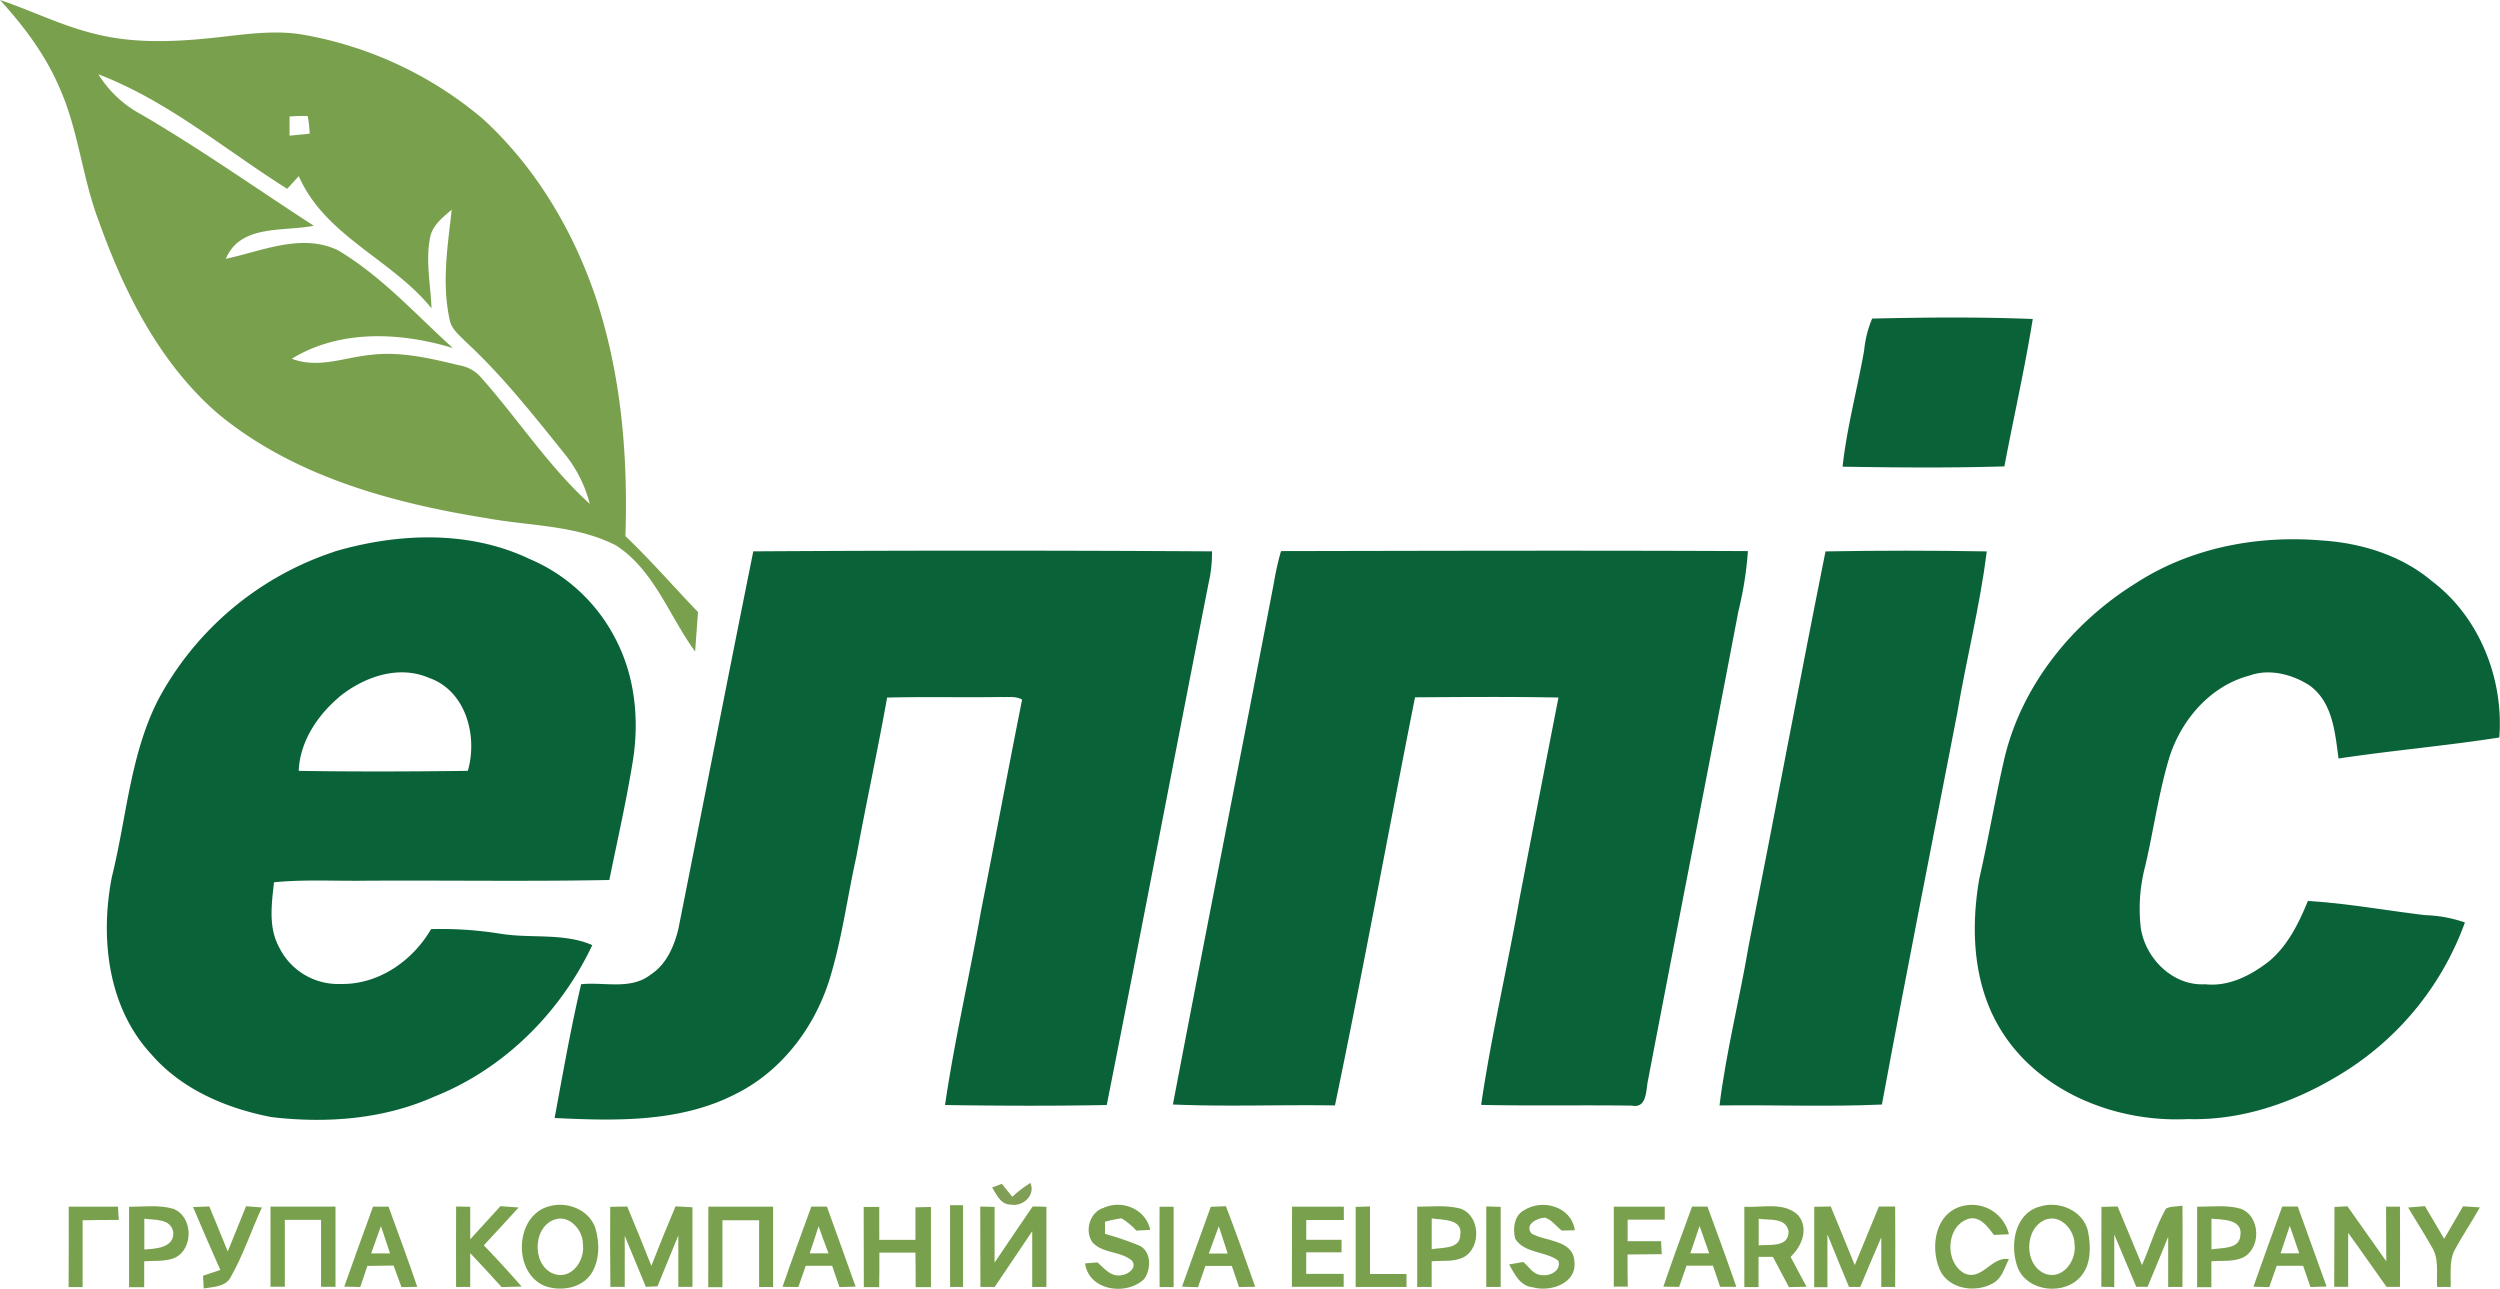 <svg id="Слой_1" data-name="Слой 1" xmlns="http://www.w3.org/2000/svg" viewBox="0 0 579.29 298.64"><defs><style>.cls-1{fill:#79a04d;}.cls-2{fill:#819e57;}.cls-3{fill:#0a6238;}</style></defs><title>logo-elpis-UA</title><path class="cls-1" d="M0,0C7.18,2.4,14,5.83,21.35,7.68,31.67,10.45,42.52,9.6,53,8.36,59,7.66,65.14,7,71.12,8.2a88.09,88.09,0,0,1,40.66,19.25c12.3,11.2,21.07,26,26.33,41.67,5.84,17.71,7.43,36.55,6.81,55.11,5.88,5.6,11.19,11.75,16.82,17.59-.23,3.05-.44,6.1-.67,9.15-6-8.21-9.44-18.78-18.28-24.56-9.21-4.75-19.89-4.5-29.87-6.31C90.78,116.55,68,110.36,50.45,95.81,37,84.15,28.76,67.72,22.88,51.21c-3.84-10.06-4.67-21-9.09-30.87C10.55,12.74,5.54,6.07,0,0M22.8,17.22a26.12,26.12,0,0,0,9.9,9.28c13.73,8,26.67,17.18,40,25.8-7,1.44-17-.41-20.37,7.67,8.38-1.79,17.56-6,25.94-2,10.13,6,18,14.85,26.67,22.68C92.8,76.95,78.8,76.29,67.61,83.12c6.08,2.37,12.26-.32,18.37-.9,6.9-.83,13.78.82,20.44,2.43a8.53,8.53,0,0,1,5.16,2.95c8.51,9.59,15.55,20.51,25.09,29.17a30.44,30.44,0,0,0-5.74-11.48c-7.25-9-14.45-18.19-23-26.09-1.49-1.53-3.42-3-3.75-5.21-1.85-8.4-.44-17,.49-25.41-2.12,1.82-4.58,3.7-5.05,6.65-1,5.37.16,10.83.37,16.22-9.16-11.37-24.65-16.7-30.76-30.64l-2.68,2.94C52.14,34.7,38.89,23.36,22.8,17.22M67.09,27q0,2.22,0,4.44c1.56-.15,3.11-.3,4.67-.47a30.86,30.86,0,0,0-.45-4.08A36.58,36.58,0,0,0,67.09,27Z"/><path class="cls-2" d="M229.88,275.17l2.26-.86c.8,1,1.62,2,2.44,3a26.09,26.09,0,0,1,4.19-3.2c1.22,2.92-1.82,5.58-4.62,5C231.84,279.1,230.94,276.79,229.88,275.17Z"/><path class="cls-1" d="M15.92,279.6c3.81,0,7.62,0,11.43,0,0,.77.13,2.31.18,3.08-2.8,0-5.6,0-8.39.08,0,5.16,0,10.31,0,15.47l-3.24,0C15.93,292,15.94,285.8,15.92,279.6Z"/><path class="cls-1" d="M29.94,279.63c3.38,0,6.89-.49,10.19.46,4.64,1.76,4.8,9.41.28,11.4-2.2.89-4.65.58-7,.78,0,2,0,4,0,6l-3.5,0q0-9.29,0-18.55m3.53,2.76q0,3.53,0,7.05c2.67-.19,7-.35,6.71-4.11C39.44,282.26,35.87,282.77,33.47,282.39Z"/><path class="cls-1" d="M44.73,279.69l3.78-.13q2.13,5.21,4.27,10.42c1.43-3.49,2.82-7,4.24-10.48l3.66.29c-2.44,5.32-4.28,10.93-7.15,16-1.16,2.44-4.07,2.37-6.34,2.76,0-.74-.11-2.21-.14-2.95l4-1.33C48.92,289.44,46.78,284.58,44.73,279.69Z"/><path class="cls-1" d="M62.68,279.59c5,0,10,0,15.06,0q0,9.29,0,18.58H74.39q0-7.75,0-15.51H66q0,7.76,0,15.5H62.68Q62.67,288.9,62.68,279.59Z"/><path class="cls-1" d="M86.44,279.6l3.59,0c2.25,6.18,4.54,12.34,6.65,18.57l-3.65.08-1.83-5-6.07.09-1.65,4.88-3.71-.09c2.18-6.2,4.44-12.36,6.67-18.54M86,290.43h4.38q-1.06-3.17-2.11-6.32C87.51,286.22,86.76,288.33,86,290.43Z"/><path class="cls-1" d="M105.69,279.57l3.27.06c0,2.51,0,5,0,7.53l7-7.67,4.21.31c-2.67,2.94-5.36,5.85-8.06,8.76,3,3.12,5.91,6.29,8.75,9.55l-4.63.13q-3.6-4-7.28-7.88c0,2.61,0,5.22,0,7.84h-3.27C105.67,292,105.66,285.78,105.69,279.57Z"/><path class="cls-1" d="M127.31,279.5c4.11-1.17,9.11.78,10.61,4.95,1.06,3.5,1.09,7.66-1,10.81-2.31,3.3-7,4-10.59,2.76-7.6-3-7.11-16.43.95-18.52m1.14,3.12c-5.35,1.95-5.1,11.56.64,12.76,3.89.68,6.53-3.71,6-7.16C135.09,285,131.84,281.33,128.45,282.62Z"/><path class="cls-1" d="M141.4,279.64l3.94-.07c1.9,4.57,3.78,9.14,5.59,13.75q2.7-6.93,5.6-13.79l3.92.21q0,9.22,0,18.45h-3.27c0-4,0-7.95,0-11.93-1.63,3.93-3.23,7.87-4.83,11.8l-2.7.12c-1.65-3.93-3.26-7.88-4.89-11.82,0,3.94,0,7.88,0,11.83l-3.32,0C141.35,292,141.36,285.82,141.4,279.64Z"/><path class="cls-1" d="M164.14,279.61q7.5,0,15,0c0,6.2,0,12.4,0,18.61l-3.24,0q0-7.74,0-15.47l-8.5,0q0,7.75,0,15.51h-3.29C164.14,292,164.15,285.81,164.14,279.61Z"/><path class="cls-1" d="M188,279.59q1.8,0,3.6,0c2.21,6.18,4.48,12.34,6.66,18.54l-3.74.11c-.57-1.65-1.13-3.29-1.7-4.93h-6.12c-.58,1.63-1.14,3.27-1.71,4.91l-3.67-.05c2.15-6.22,4.42-12.4,6.68-18.58m1.7,4.49q-1,3.17-2.08,6.33l4.36,0C191.17,288.31,190.42,286.2,189.66,284.08Z"/><path class="cls-1" d="M200.13,279.67l3.61,0q0,3.79,0,7.62c2.79,0,5.59,0,8.38,0q0-3.78,0-7.54c1.19,0,2.4-.06,3.6-.08,0,6.19,0,12.38,0,18.58h-3.55c0-2.65,0-5.31-.05-8q-4.18,0-8.35,0c0,2.65,0,5.31-.05,8h-3.56C200.13,292,200.15,285.84,200.13,279.67Z"/><path class="cls-1" d="M220.15,279.27h3q0,9.46,0,18.93h-3Q220.14,288.73,220.15,279.27Z"/><path class="cls-1" d="M227.14,279.58l3.32.08c0,4.3,0,8.6,0,12.91,2.94-4.34,5.85-8.7,8.82-13,1.06,0,2.12,0,3.19.07,0,6.19,0,12.38,0,18.57h-3.29q0-6.46,0-12.91c-2.88,4.31-5.81,8.6-8.69,12.9l-3.31,0Q227.14,288.9,227.14,279.58Z"/><path class="cls-1" d="M255.67,279.9c4.36-2,9.82.25,10.86,5.08l-3.23.17a14.31,14.31,0,0,0-3.43-2.84,27.57,27.57,0,0,0-3.82.8l0,2.8a70.38,70.38,0,0,1,7.62,2.58c3.16,1.13,3.19,5.63,1.4,7.93-4.1,3.88-12.77,2.67-13.64-3.67l2.87-.23c1.59,1.4,3.24,3.52,5.66,2.93,1.56-.17,3.65-1.81,2.25-3.4-2.57-2.14-6.64-1.6-9-4.1C251.24,285.36,252.47,280.9,255.67,279.9Z"/><path class="cls-1" d="M268.69,279.62c1.08,0,2.16,0,3.26,0q0,9.3,0,18.61h-3.25Q268.64,288.91,268.69,279.62Z"/><path class="cls-1" d="M280.54,279.64l3.53-.14c2.36,6.18,4.58,12.42,6.78,18.67l-3.74.05-1.68-4.89-6.12,0c-.58,1.65-1.16,3.29-1.72,4.94l-3.7-.13c2.19-6.17,4.44-12.31,6.65-18.47m-.42,10.79,4.36,0q-1.05-3.17-2.07-6.32Q281.27,287.25,280.12,290.43Z"/><path class="cls-1" d="M299.39,279.61q6,0,12,0c0,.77,0,2.31,0,3.08-2.91,0-5.81,0-8.71,0v4.59l8.18,0c0,.72,0,2.17,0,2.9l-8.19,0c0,1.66,0,3.33,0,5h8.68v3q-6,0-12,0Q299.36,288.9,299.39,279.61Z"/><path class="cls-1" d="M328.39,279.61c3.27,0,6.63-.41,9.85.4,4.78,1.44,5.13,9.16.8,11.36-2.26,1.1-4.89.66-7.3.9,0,2,0,4,0,5.93h-3.35q0-9.3,0-18.59m3.36,2.72q0,3.57,0,7.14c2.3-.46,6.59.07,6.62-3.33C339,282.39,334.2,282.71,331.75,282.33Z"/><path class="cls-1" d="M353.17,280.42c4.29-2.74,11-.81,11.74,4.65l-3.07.07c-1.23-1-2.26-2.48-3.85-3-1.84.11-4.78,1.54-3.12,3.69,3.29,1.89,9.54,1.41,9.93,6.32.74,5.25-5.59,7.33-9.72,6.12-2.88-.31-4.14-3.08-5.39-5.28,1.09-.2,2.18-.38,3.28-.56,1.24,1,2.21,2.81,4,3,2,.41,4.86-.87,4.14-3.3-3-2.26-7.83-1.65-10-5.07C350.49,284.73,350.81,281.68,353.17,280.42Z"/><path class="cls-1" d="M373.94,279.61q5.89,0,11.81,0c0,1,0,2,0,3-2.87,0-5.74,0-8.6,0,0,1.66,0,3.33,0,5l7.76,0c0,.74.11,2.22.15,3l-7.93.08c0,2.47,0,5,.05,7.44l-3.24,0Q373.93,288.89,373.94,279.61Z"/><path class="cls-1" d="M392.08,279.59q1.79,0,3.57,0c2.26,6.18,4.54,12.35,6.68,18.58l-3.75,0q-.84-2.45-1.66-4.89l-6.12,0q-.87,2.46-1.73,4.92l-3.64-.07c2.12-6.22,4.4-12.39,6.65-18.56m1.74,4.5q-1.08,3.16-2.14,6.35l4.37,0Q394.93,287.26,393.82,284.09Z"/><path class="cls-1" d="M404.14,279.62c4.14.27,9.24-1.24,12.55,2,2.51,3.08.8,7.21-1.78,9.61,1.23,2.31,2.47,4.62,3.69,6.94l-4.08.07c-1.24-2.33-2.47-4.66-3.71-7l-3.33,0c0,2.32,0,4.63,0,7l-3.29,0q0-9.29,0-18.57m3.33,2.78q0,3,0,6.12c2.56-.23,7,.54,6.92-3.27C413.8,282,409.86,282.81,407.47,282.4Z"/><path class="cls-1" d="M420.39,279.63l3.82-.07c1.88,4.52,3.72,9.06,5.57,13.59,1.88-4.51,3.71-9,5.59-13.57h3.77q.06,9.31,0,18.62l-3.22,0c0-3.83,0-7.66,0-11.49-1.68,3.81-3.27,7.65-4.87,11.49l-2.61,0c-1.7-4.06-3.36-8.12-5-12.18,0,4.08,0,8.16,0,12.25h-3.06Q420.36,288.91,420.39,279.63Z"/><path class="cls-1" d="M454.35,279.57A8.79,8.79,0,0,1,465.49,286l-3.47.15c-1.37-1.79-3.13-4.37-5.75-3.76-5.41,1.52-5.75,10.22-1,12.71,4.1,1.67,6.12-4,10.23-3.34-1,1.87-1.53,4.25-3.44,5.44-3.94,2.42-10.09,1.7-12.41-2.63C447.22,289.53,448.16,281.42,454.35,279.57Z"/><path class="cls-1" d="M472.41,279.67c4.47-1.62,10.29.75,11.41,5.61.66,3.39.79,7.38-1.46,10.24-3.73,4.79-12.61,3.93-14.86-1.88-1.79-4.94-.82-12.18,4.91-14m1.89,2.85c-5.43,1.79-5.49,11-.07,12.78,4,1.1,7-3.39,6.47-7C480.7,285.09,477.67,281.53,474.3,282.52Z"/><path class="cls-1" d="M486.94,279.65q1.86-.06,3.75-.09c1.89,4.52,3.74,9.06,5.64,13.58,1.93-4.32,3.22-9,5.56-13.09,1.14-.61,2.55-.43,3.82-.68.07,6.28,0,12.55,0,18.83h-3.31c0-3.87,0-7.74,0-11.61-1.57,3.87-3.15,7.73-4.77,11.58H495q-2.57-6.06-5.09-12.12,0,6.09,0,12.17l-3-.05Q486.93,288.92,486.94,279.65Z"/><path class="cls-1" d="M509.14,279.62c3.33,0,6.77-.46,10,.44,4.78,1.68,4.91,9.54.27,11.48-2.22.84-4.67.53-7,.72,0,2,0,4,0,6h-3.3q0-9.3,0-18.58m3.32,2.77q0,3.53,0,7.05c2.31-.39,6.43,0,6.69-3.12C519.8,282.47,515,282.62,512.46,282.39Z"/><path class="cls-1" d="M528.82,279.58c1.2,0,2.4,0,3.61,0q3.35,9.25,6.68,18.53l-3.75.11c-.57-1.64-1.14-3.28-1.69-4.91l-6.12,0-1.74,4.93-3.65-.09c2.16-6.21,4.43-12.38,6.66-18.56m-.37,10.83h4.32c-.74-2.13-1.47-4.25-2.19-6.38C529.87,286.16,529.15,288.29,528.45,290.41Z"/><path class="cls-1" d="M540.94,279.67l3-.15c3,4.23,6,8.51,9,12.74q0-6.33-.05-12.65h3.22q.06,9.3,0,18.58l-3.11,0c-3-4.18-5.87-8.38-8.89-12.52,0,4.17,0,8.34,0,12.51l-3.24,0Q540.92,288.92,540.94,279.67Z"/><path class="cls-1" d="M558,279.8l3.89-.32c1.49,2.52,3,5.05,4.46,7.58,1.45-2.52,2.9-5,4.37-7.54,1.3.07,2.59.15,3.9.25-1.8,3.22-3.86,6.29-5.64,9.52-1.59,2.68-1,6-1.13,8.92h-3.13c-.19-3.14.53-6.61-1.31-9.39C561.71,285.77,559.79,282.83,558,279.8Z"/><path class="cls-1" d="M314.13,279.66l3.32-.11q0,7.83,0,15.66c2.82,0,5.64,0,8.46,0v3q-5.9,0-11.78,0C314.14,292,314.15,285.84,314.13,279.66Z"/><path class="cls-1" d="M344.39,298.2c0-6.22,0-12.43,0-18.65l3.34.1c0,6.18,0,12.37,0,18.55Z"/><g id="_2b603cff" data-name="#2b603cff"><path class="cls-3" d="M433.81,73.82c12.38-.28,24.82-.4,37.21.1-1.83,11.45-4.43,22.76-6.57,34.15-12.5.38-25,.27-37.5.07,1-9.07,3.41-17.93,5-26.93A25.09,25.09,0,0,1,433.81,73.82Z"/><path class="cls-3" d="M77.47,127.81c14.67-4.32,31.15-5,45.23,1.71a39.86,39.86,0,0,1,20.13,18.92c4.39,8.62,5.34,18.71,3.76,28.17-1.48,9.16-3.56,18.21-5.4,27.3-18.72.36-37.44.06-56.16.16-7.18.12-14.38-.34-21.54.37-.54,5-1.34,10.39,1.16,15A15.23,15.23,0,0,0,79,228c8.71.16,16.61-5.34,20.89-12.71a86.93,86.93,0,0,1,16.2,1.09c7,1.12,14.6-.26,21.15,2.62-7.36,15.61-20.45,28.69-36.58,35.09-11.79,5.28-25,6.26-37.74,4.76-10.38-2-20.8-6.38-27.85-14.55-10.15-10.92-11.91-27.09-9.13-41.19,3.42-13.73,4.22-28.36,10.8-41.13a71.7,71.7,0,0,1,40.73-34.14m1,33.78c-5,4.26-9,10.32-9.25,17,13.06.21,26.13.16,39.18,0,2.35-8.09-.45-18.63-9.08-21.58C92.21,154,84.14,156.92,78.47,161.59Z"/><path class="cls-3" d="M495,135.08c12.59-8.14,28-11.09,42.81-9.86,9.21.57,18.58,3.41,25.72,9.45,11,8.29,16.65,22.62,15.6,36.22-12.38,1.94-24.86,3-37.25,4.87-.82-6-1.33-13-6.68-16.9-4-2.61-9.34-4-14-2.31-8.92,2.37-15.56,10-18.41,18.58-2.57,8.35-3.72,17.06-5.71,25.56a38.61,38.61,0,0,0-1,14.51c1.15,7,7.47,13.29,14.87,12.87,5.44.6,10.52-2,14.71-5.23,4.42-3.63,7-8.9,9.11-14.07,9.11.54,18.1,2.21,27.16,3.28a31.23,31.23,0,0,1,9.23,1.7A68.3,68.3,0,0,1,543.81,248c-10.94,7-23.72,11.71-36.83,11.31-16.33.82-33.95-5.95-43-20.1-6.75-10.51-7.42-23.59-5.35-35.59,2.11-9.18,3.66-18.47,5.77-27.65C468.37,158.88,480.21,144.22,495,135.08Z"/><path class="cls-3" d="M174.55,127.76q53.14-.33,106.29,0a31.24,31.24,0,0,1-.81,7.46c-7.92,40.27-15.59,80.58-23.58,120.83-12.49.24-25,.19-37.47,0,2.19-15.07,5.7-29.94,8.33-44.94,3.24-16.33,6.27-32.7,9.53-49-1.47-.86-3.24-.52-4.84-.6-8.82.13-17.63-.09-26.44.13-2.21,12.34-4.88,24.59-7.14,36.92-2,8.92-3.18,18-5.74,26.81-3.26,11.82-11.13,22.64-22.25,28.14-12.9,6.62-27.83,6.23-41.92,5.55,1.93-10.35,3.73-20.74,6.15-31,5.32-.57,11.46,1.39,16.05-2.19,3.69-2.35,5.5-6.58,6.49-10.67C163,186.08,168.67,156.9,174.55,127.76Z"/><path class="cls-3" d="M296.83,127.7c36.06-.07,72.13-.17,108.19,0a81.8,81.8,0,0,1-2.2,13.89c-6.9,36.21-14,72.38-20.93,108.6-.53,2.28-.15,6.72-3.79,6-11.63-.16-23.27.09-34.9-.17,2.36-16.07,6.09-31.92,8.92-47.91q4.47-23.25,9-46.48c-11.08-.21-22.16-.12-33.24-.05-6.24,31.51-12,63.12-18.55,94.57-12.51-.21-25,.32-37.55-.22,7.68-40.28,15.65-80.5,23.38-120.77A66.14,66.14,0,0,1,296.83,127.7Z"/><path class="cls-3" d="M423,127.77q18.67-.33,37.37,0c-1.58,12.6-4.75,25-6.85,37.5-5.84,30.22-11.86,60.4-17.45,90.67-12.53.56-25.09.05-37.63.21,1.53-12.44,4.66-24.62,6.75-37C411.24,188.73,416.89,158.2,423,127.77Z"/></g></svg>